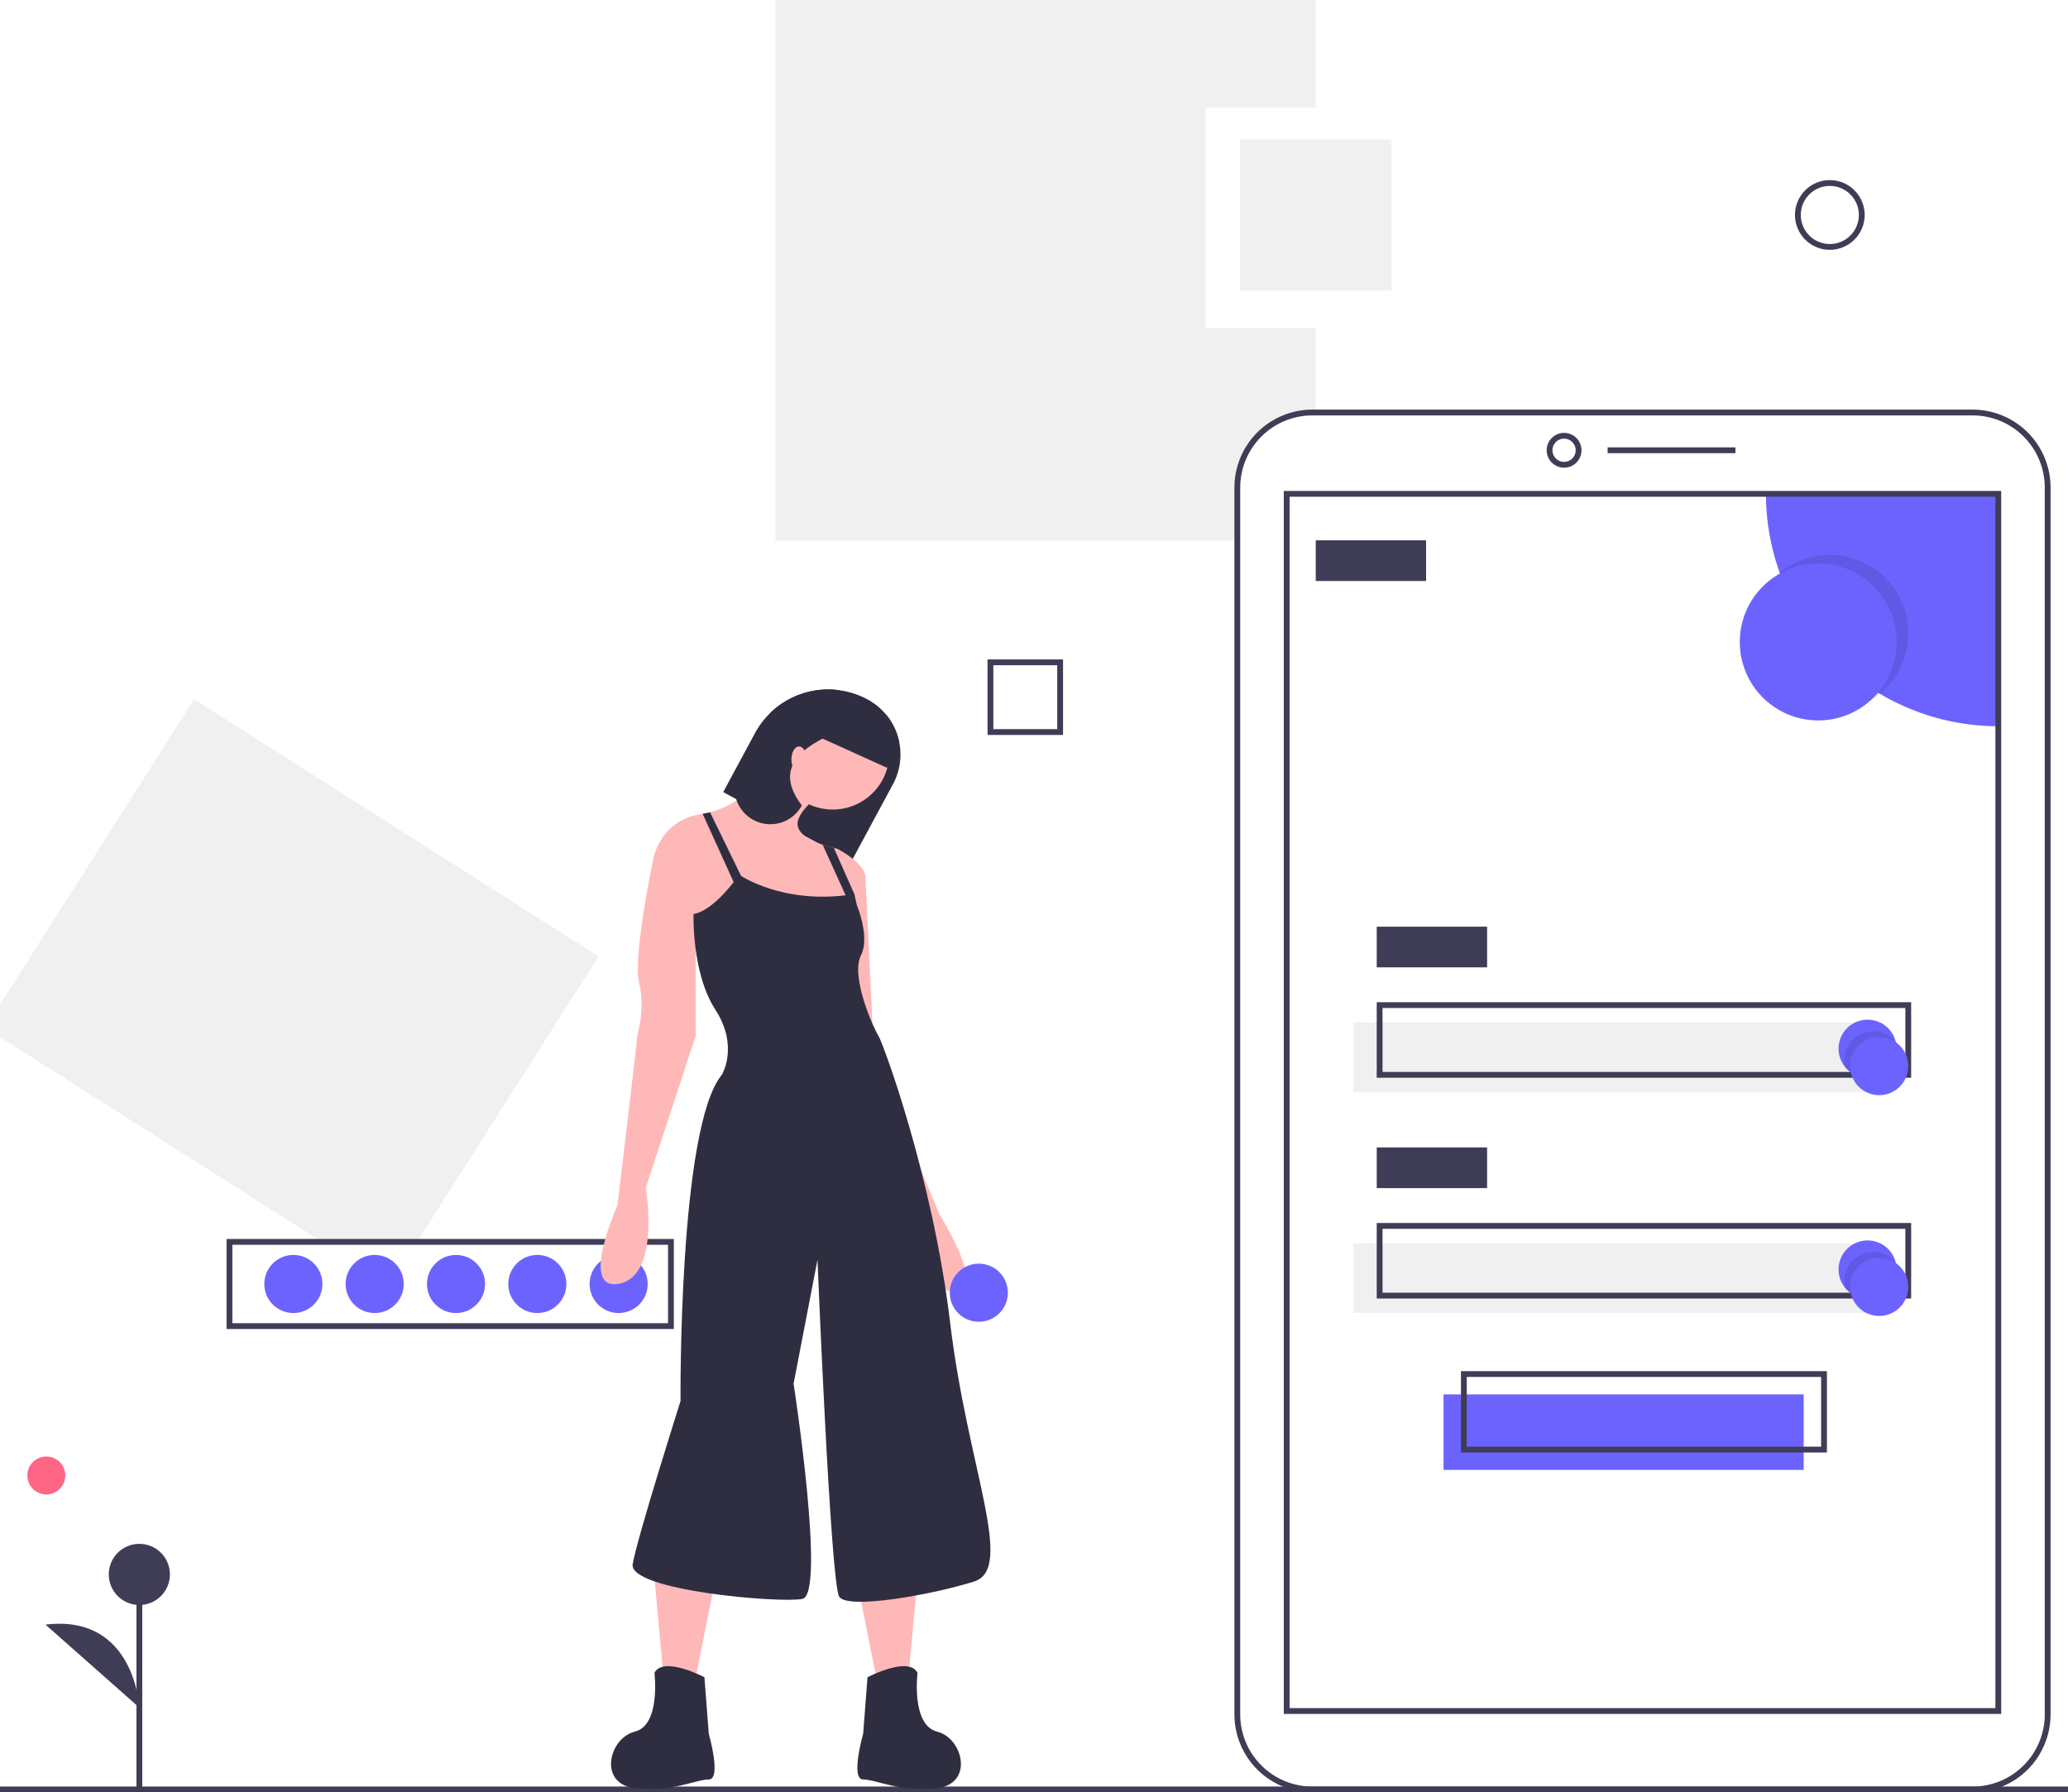 <svg xmlns="http://www.w3.org/2000/svg" viewBox="0 0 712 617" width="712" height="617">
	<style>
		tspan { white-space:pre }
		.shp0 { fill: #f0f0f0 } 
		.shp1 { fill: #3f3d56 } 
		.shp2 { fill: #6c63ff } 
		.shp3 { opacity: 0.102;fill: #000000 } 
		.shp4 { fill: #2f2e41 } 
		.shp5 { fill: #ffb8b8 } 
		.shp6 { fill: #ff6584 } 
	</style>
	<path id="Layer" class="shp0" d="M143.9 427L206.07 329.23L66.83 240.69L-5.07 353.77L110.09 427L143.9 427L143.9 427Z" />
	<path id="Layer" fill-rule="evenodd" class="shp1" d="M232 457.5L78 457.5L78 426.5L232 426.5L232 457.5ZM80 455.5L230 455.5L230 428.5L80 428.5L80 455.5Z" />
	<path id="Layer" class="shp2" d="M213 452C207.47 452 203 447.53 203 442C203 436.47 207.47 432 213 432C218.53 432 223 436.47 223 442C223 447.53 218.53 452 213 452Z" />
	<path id="Layer" class="shp2" d="M185 452C179.47 452 175 447.53 175 442C175 436.47 179.47 432 185 432C190.53 432 195 436.47 195 442C195 447.53 190.53 452 185 452Z" />
	<path id="Layer" class="shp2" d="M157 452C151.47 452 147 447.53 147 442C147 436.47 151.47 432 157 432C162.53 432 167 436.47 167 442C167 447.53 162.53 452 157 452Z" />
	<path id="Layer" class="shp2" d="M129 452C123.47 452 119 447.53 119 442C119 436.47 123.47 432 129 432C134.53 432 139 436.47 139 442C139 447.53 134.53 452 129 452Z" />
	<path id="Layer" class="shp2" d="M101 452C95.47 452 91 447.53 91 442C91 436.47 95.47 432 101 432C106.53 432 111 436.47 111 442C111 447.53 106.53 452 101 452Z" />
	<path id="Layer" class="shp0" d="M415 113L415 37L453 37L453 0L267 0L267 186L426 186L426 167.81C426 164.42 426.67 161.07 427.97 157.94C429.26 154.8 431.16 151.96 433.56 149.56C435.96 147.16 438.8 145.26 441.94 143.96C445.07 142.67 448.42 142 451.81 142L453 142L453 113L415 113Z" />
	<path id="Layer" class="shp2" d="M497 480L621 480L621 506L497 506L497 480Z" />
	<path id="Layer" class="shp0" d="M466 352L648 352L648 376L466 376L466 352Z" />
	<path id="Layer" class="shp1" d="M-41 615L737 615L737 617L-41 617L-41 615Z" />
	<path id="Layer" fill-rule="evenodd" class="shp1" d="M451.81 617C448.29 617 444.81 616.3 441.56 614.95C438.31 613.6 435.35 611.63 432.86 609.14C430.37 606.65 428.4 603.69 427.05 600.44C425.7 597.19 425 593.71 425 590.19L425 167.81C425 164.29 425.7 160.81 427.05 157.56C428.4 154.31 430.37 151.35 432.86 148.86C435.35 146.37 438.31 144.4 441.56 143.05C444.81 141.7 448.29 141 451.81 141L679.19 141C682.71 141 686.19 141.7 689.44 143.05C692.69 144.4 695.65 146.37 698.14 148.86C700.63 151.35 702.6 154.31 703.95 157.56C705.3 160.81 706 164.29 706 167.81L706 590.19C706 593.71 705.3 597.19 703.95 600.44C702.6 603.69 700.63 606.65 698.14 609.14C695.65 611.63 692.69 613.6 689.44 614.95C686.19 616.3 682.71 617 679.19 617L451.81 617ZM451.81 143C448.56 143 445.33 143.65 442.32 144.9C439.31 146.14 436.58 147.97 434.28 150.28C431.97 152.58 430.14 155.31 428.9 158.32C427.65 161.33 427 164.56 427 167.81L427 590.19C427 593.44 427.65 596.67 428.9 599.68C430.14 602.69 431.97 605.42 434.28 607.72C436.58 610.03 439.31 611.86 442.32 613.1C445.33 614.35 448.56 615 451.81 615L679.19 615C682.44 615 685.67 614.35 688.68 613.1C691.69 611.86 694.42 610.03 696.72 607.72C699.03 605.42 700.86 602.69 702.1 599.68C703.35 596.67 704 593.44 704 590.19L704 167.81C704 164.56 703.35 161.33 702.1 158.32C700.86 155.31 699.03 152.58 696.72 150.28C694.42 147.97 691.69 146.14 688.68 144.9C685.67 143.65 682.44 143 679.19 143L451.81 143Z" />
	<path id="Layer" fill-rule="evenodd" class="shp1" d="M538.5 161C536.07 161 533.89 159.54 532.96 157.3C532.03 155.05 532.54 152.47 534.26 150.76C535.97 149.04 538.55 148.53 540.8 149.46C543.04 150.39 544.5 152.57 544.5 155C544.5 155.79 544.34 156.57 544.04 157.3C543.74 158.02 543.3 158.68 542.74 159.24C542.18 159.8 541.52 160.24 540.8 160.54C540.07 160.84 539.29 161 538.5 161ZM534.8 153.47C534.19 154.96 534.53 156.68 535.67 157.83C536.82 158.97 538.54 159.31 540.03 158.7C541.53 158.08 542.5 156.62 542.5 155C542.5 154.47 542.4 153.95 542.19 153.47C541.99 152.98 541.7 152.54 541.33 152.17C540.96 151.8 540.52 151.51 540.03 151.31C539.55 151.1 539.03 151 538.5 151C536.88 151 535.42 151.97 534.8 153.47Z" />
	<path id="Layer" class="shp1" d="M553.5 154L597.5 154L597.5 156L553.5 156L553.5 154Z" />
	<path id="Layer" class="shp2" d="M688 170L688 250C677.49 250 667.09 247.93 657.39 243.91C647.68 239.89 638.86 234 631.43 226.57C624 219.14 618.11 210.32 614.09 200.61C610.07 190.91 608 180.51 608 170L688 170Z" />
	<path id="Layer" fill-rule="evenodd" class="shp1" d="M689 590L442 590L442 169L689 169L689 590ZM444 588L687 588L687 171L444 171L444 588Z" />
	<path id="Layer" class="shp3" d="M630 245C615.07 245 603 232.93 603 218C603 203.07 615.07 191 630 191C644.93 191 657 203.07 657 218C657 232.93 644.93 245 630 245Z" />
	<path id="Layer" class="shp2" d="M626 248C611.07 248 599 235.93 599 221C599 206.07 611.07 194 626 194C640.93 194 653 206.07 653 221C653 235.93 640.93 248 626 248Z" />
	<path id="Layer" class="shp1" d="M453 186L491 186L491 200L453 200L453 186Z" />
	<path id="Layer" class="shp1" d="M474 319L512 319L512 333L474 333L474 319Z" />
	<path id="Layer" fill-rule="evenodd" class="shp1" d="M658 371L474 371L474 345L658 345L658 371ZM476 369L656 369L656 347L476 347L476 369Z" />
	<path id="Layer" class="shp0" d="M466 428L648 428L648 452L466 452L466 428Z" />
	<path id="Layer" class="shp1" d="M474 395L512 395L512 409L474 409L474 395Z" />
	<path id="Layer" fill-rule="evenodd" class="shp1" d="M658 447L474 447L474 421L658 421L658 447ZM476 445L656 445L656 423L476 423L476 445Z" />
	<path id="Layer" fill-rule="evenodd" class="shp1" d="M629 500L503 500L503 472L629 472L629 500ZM505 498L627 498L627 474L505 474L505 498Z" />
	<path id="Layer" class="shp2" d="M653 361C653 363.06 652.36 365.07 651.18 366.75C650 368.44 648.32 369.71 646.38 370.41C644.45 371.11 642.34 371.19 640.36 370.64C638.37 370.1 636.6 368.96 635.29 367.37L635.28 367.36C633.34 365.01 632.58 361.91 633.21 358.93C633.84 355.95 635.8 353.42 638.52 352.06C641.24 350.7 644.43 350.65 647.2 351.93C649.96 353.2 651.99 355.67 652.71 358.63C652.71 358.63 652.71 358.63 652.71 358.63C652.71 358.64 652.71 358.64 652.71 358.64C652.71 358.64 652.71 358.64 652.72 358.64C652.72 358.64 652.72 358.64 652.72 358.64C652.77 358.83 652.81 359.03 652.84 359.22C652.88 359.42 652.91 359.61 652.93 359.81C652.95 360.01 652.97 360.21 652.98 360.4C652.99 360.6 653 360.8 653 361Z" />
	<path id="Layer" class="shp3" d="M653 361C653 363.06 652.36 365.07 651.18 366.75C650 368.44 648.32 369.71 646.38 370.41C644.45 371.11 642.34 371.19 640.36 370.64C638.37 370.1 636.6 368.96 635.29 367.37L635.28 367.36C635.23 367.17 635.19 366.97 635.16 366.78C635.12 366.58 635.09 366.39 635.07 366.19C635.05 365.99 635.03 365.79 635.02 365.6C635.01 365.4 635 365.2 635 365C635 362.94 635.64 360.93 636.82 359.25C638 357.56 639.68 356.29 641.62 355.59C643.55 354.89 645.66 354.81 647.64 355.36C649.63 355.9 651.4 357.04 652.71 358.63C652.71 358.63 652.71 358.63 652.71 358.63C652.71 358.64 652.71 358.64 652.71 358.64C652.71 358.64 652.71 358.64 652.72 358.64C652.72 358.64 652.72 358.64 652.72 358.64C652.77 358.83 652.81 359.03 652.84 359.22C652.88 359.42 652.91 359.61 652.93 359.81C652.95 360.01 652.97 360.21 652.98 360.4C652.99 360.6 653 360.8 653 361Z" />
	<path id="Layer" class="shp2" d="M647 377C641.47 377 637 372.53 637 367C637 361.47 641.47 357 647 357C652.53 357 657 361.47 657 367C657 372.53 652.53 377 647 377Z" />
	<path id="Layer" class="shp2" d="M653 437C653 439.06 652.36 441.07 651.18 442.75C650 444.44 648.32 445.71 646.38 446.41C644.45 447.11 642.34 447.19 640.36 446.64C638.37 446.1 636.6 444.96 635.29 443.37L635.28 443.36C633.34 441.01 632.58 437.91 633.21 434.93C633.84 431.95 635.8 429.42 638.52 428.06C641.24 426.7 644.43 426.65 647.2 427.93C649.96 429.2 651.99 431.67 652.71 434.63C652.71 434.63 652.71 434.63 652.71 434.63C652.71 434.64 652.71 434.64 652.71 434.64C652.71 434.64 652.71 434.64 652.72 434.64C652.72 434.64 652.72 434.64 652.72 434.64C652.77 434.83 652.81 435.03 652.84 435.22C652.88 435.42 652.91 435.61 652.93 435.81C652.95 436.01 652.97 436.21 652.98 436.4C652.99 436.6 653 436.8 653 437Z" />
	<path id="Layer" class="shp3" d="M653 437C653 439.06 652.36 441.07 651.18 442.75C650 444.44 648.32 445.71 646.38 446.41C644.45 447.11 642.34 447.19 640.36 446.64C638.37 446.1 636.6 444.96 635.29 443.37L635.28 443.36C635.23 443.17 635.19 442.97 635.16 442.78C635.12 442.58 635.09 442.39 635.07 442.19C635.05 441.99 635.03 441.79 635.02 441.6C635.01 441.4 635 441.2 635 441C635 438.94 635.64 436.93 636.82 435.25C638 433.56 639.68 432.29 641.62 431.59C643.55 430.89 645.66 430.81 647.64 431.36C649.63 431.9 651.4 433.04 652.71 434.63C652.71 434.63 652.71 434.63 652.71 434.63C652.71 434.64 652.71 434.64 652.71 434.64C652.71 434.64 652.71 434.64 652.72 434.64C652.72 434.64 652.72 434.64 652.72 434.64C652.77 434.83 652.81 435.03 652.84 435.22C652.88 435.42 652.91 435.61 652.93 435.81C652.95 436.01 652.97 436.21 652.98 436.4C652.99 436.6 653 436.8 653 437Z" />
	<path id="Layer" class="shp2" d="M647 453C641.47 453 637 448.53 637 443C637 437.47 641.47 433 647 433C652.53 433 657 437.47 657 443C657 448.53 652.53 453 647 453Z" />
	<path id="Layer" class="shp0" d="M427 48L479 48L479 100L427 100L427 48Z" />
	<path id="Layer" fill-rule="evenodd" class="shp1" d="M618.91 78.59C617.06 74.11 618.08 68.95 621.51 65.51C624.95 62.08 630.11 61.06 634.59 62.91C639.08 64.77 642 69.15 642 74C642 75.58 641.69 77.14 641.08 78.59C640.48 80.05 639.6 81.37 638.48 82.48C637.37 83.6 636.05 84.48 634.59 85.08C633.14 85.69 631.58 86 630 86C625.15 86 620.77 83.08 618.91 78.59ZM620.76 70.17C619.21 73.91 620.07 78.21 622.93 81.07C625.79 83.93 630.09 84.79 633.83 83.24C637.56 81.69 640 78.04 640 74C640 72.69 639.74 71.39 639.24 70.17C638.73 68.96 638 67.86 637.07 66.93C636.14 66 635.04 65.27 633.83 64.76C632.61 64.26 631.31 64 630 64C625.96 64 622.31 66.44 620.76 70.17Z" />
	<path id="Layer" fill-rule="evenodd" class="shp1" d="M366 253L340 253L340 227L366 227L366 253ZM342 251L364 251L364 229L342 229L342 251Z" />
	<path id="Layer" fill-rule="evenodd" class="shp1" d="M762 447L736 447L736 421L762 421L762 447ZM738 445L760 445L760 423L738 423L738 445Z" />
	<path id="Layer" class="shp4" d="M249 272.67L253.46 275.07L268.65 283.25L293.16 296.46L307.44 269.96C308.79 267.47 309.63 264.74 309.92 261.92C310.2 259.1 309.93 256.26 309.12 253.55C308.31 250.84 306.97 248.31 305.18 246.12C303.39 243.93 301.19 242.11 298.7 240.77C296.05 239.34 293.19 238.34 290.23 237.8C287.27 237.26 284.25 237.19 281.27 237.59C278.29 238 275.39 238.87 272.68 240.18C269.97 241.49 267.49 243.21 265.32 245.3L265.31 245.3C264.77 245.82 264.26 246.35 263.76 246.91C263.27 247.47 262.79 248.04 262.34 248.63C261.89 249.22 261.47 249.83 261.07 250.46C260.66 251.08 260.29 251.72 259.93 252.38L249 272.67Z" />
	<path id="Layer" class="shp5" d="M315.9 542.94L312.91 575.88L301.68 577.37L294.19 539.94L315.9 542.94L315.9 542.94Z" />
	<path id="Layer" class="shp4" d="M298.68 577.37C298.68 577.37 312.91 569.89 315.9 575.88C315.9 575.88 313.65 593.84 322.64 596.09C331.62 598.34 335.36 614.06 322.64 615.55C309.91 617.05 301.68 612.56 297.18 612.56C292.69 612.56 297.18 596.84 297.18 596.84L298.68 577.37Z" />
	<path id="Layer" class="shp5" d="M225.32 542.94L228.31 575.88L239.54 577.37L247.03 539.94L225.32 542.94L225.32 542.94Z" />
	<path id="Layer" class="shp4" d="M242.53 577.37C242.53 577.37 228.31 569.89 225.32 575.88C225.32 575.88 227.56 593.84 218.58 596.09C209.59 598.34 205.85 614.06 218.58 615.55C231.31 617.05 239.54 612.56 244.03 612.56C248.52 612.56 244.03 596.84 244.03 596.84L242.53 577.37Z" />
	<path id="Layer" class="shp5" d="M286.7 278.67C275.94 278.67 267.24 269.97 267.24 259.21C267.24 248.44 275.94 239.74 286.7 239.74C297.47 239.74 306.17 248.44 306.17 259.21C306.17 269.97 297.47 278.67 286.7 278.67Z" />
	<path id="Layer" class="shp5" d="M224.57 297.39L240.29 322.09L259 320.59L289.7 322.84C289.7 322.84 292.6 317.05 294.96 311.41C295.28 310.7 295.59 309.99 295.88 309.27C296.16 308.56 296.43 307.83 296.68 307.1C296.93 306.36 297.15 305.62 297.36 304.88C297.57 304.13 297.76 303.38 297.93 302.63C298.68 297.39 288.2 292.15 288.2 292.15C288.2 292.15 287.79 292.07 287.1 291.91C286.19 291.69 284.78 291.33 283.24 290.81C279.76 289.62 275.57 287.62 274.73 284.66C273.23 279.42 284.46 271.93 284.46 271.93L270.98 259.21C270.98 259.21 259.01 275.83 244.47 279.62C244.26 279.68 244.05 279.73 243.84 279.78C243.63 279.83 243.41 279.88 243.2 279.92C242.99 279.96 242.77 280 242.56 280.04C242.34 280.08 242.13 280.11 241.91 280.15C241.87 280.15 241.83 280.16 241.79 280.17C226.06 282.41 224.57 297.39 224.57 297.39Z" />
	<path id="Layer" class="shp5" d="M232.8 290.65L224.57 297.39C224.57 297.39 217.83 329.58 220.08 338.56C222.32 347.54 219.33 355.78 219.33 357.28C219.33 358.77 212.59 414.92 212.59 414.92C212.59 414.92 199.11 444.87 213.34 441.87C227.56 438.88 222.32 408.93 222.32 408.93L239.54 356.53L239.54 312.36L232.8 290.65Z" />
	<path id="Layer" class="shp5" d="M291.94 296.64L297.93 301.13L300.93 364.01L323.39 417.92C323.39 417.92 339.86 444.12 329.38 444.87C318.89 445.61 312.16 417.92 312.16 417.92L291.94 366.26L288.95 316.1L291.94 296.64Z" />
	<path id="Layer" class="shp4" d="M254.51 301.13C254.51 301.13 269.49 311.61 293.44 307.87C293.44 307.87 300.18 321.34 296.44 328.83C292.69 336.31 300.93 354.28 302.42 356.53C303.92 358.77 321.14 405.19 327.13 455.35C333.12 505.5 349.59 539.94 335.36 544.43C321.14 548.93 291.94 554.17 288.95 549.67C285.95 545.18 281.46 433.64 281.46 433.64L273.23 476.31C273.23 476.31 284.46 548.93 276.22 550.42C267.99 551.92 216.33 547.43 217.83 538.44C219.33 529.46 234.3 482.3 234.3 482.3C234.3 482.3 233.55 387.97 248.52 370C248.52 370 254.51 360.27 246.28 347.54C238.04 334.82 238.79 314.6 238.79 314.6C238.79 314.6 244.78 314.6 254.51 301.13Z" />
	<path id="Layer" class="shp4" d="M241.91 280.14L254.51 307.87L257.51 306.37L244.47 279.62L241.91 280.14L241.91 280.14Z" />
	<path id="Layer" class="shp4" d="M283.24 290.81L292.69 311.61L294.96 311.41L294.19 307.87L287.1 291.91C286.19 291.69 284.78 291.33 283.24 290.81Z" />
	<path id="Layer" class="shp4" d="M253.46 275.07C254.18 277.39 255.57 279.44 257.45 280.97C259.33 282.5 261.62 283.44 264.04 283.68C266.45 283.91 268.88 283.43 271.02 282.29C273.16 281.15 274.92 279.4 276.07 277.27C266.6 264.89 274.73 257.11 290.11 251.23C290.69 250.16 291.1 249.01 291.34 247.82C291.58 246.63 291.64 245.41 291.53 244.2C291.41 242.99 291.11 241.8 290.65 240.68C290.18 239.56 289.56 238.51 288.78 237.57C286.67 237.3 284.53 237.27 282.41 237.47C280.29 237.67 278.2 238.11 276.18 238.78C274.15 239.44 272.21 240.33 270.38 241.43C268.55 242.53 266.85 243.82 265.32 245.3L265.31 245.3L254.38 265.58C253.99 266.3 253.67 267.05 253.44 267.83C253.2 268.61 253.04 269.42 252.96 270.23C252.88 271.04 252.89 271.86 252.97 272.68C253.05 273.49 253.22 274.29 253.46 275.07Z" />
	<path id="Layer" class="shp5" d="M275.1 265.94C273.65 265.94 272.48 263.94 272.48 261.45C272.48 258.97 273.65 256.96 275.1 256.96C276.55 256.96 277.72 258.97 277.72 261.45C277.72 263.94 276.55 265.94 275.1 265.94Z" />
	<path id="Layer" class="shp4" d="M282.91 254.12L305.41 264.32L309.54 255.22C309.36 254.39 309.13 253.57 308.86 252.77C308.59 251.97 308.27 251.18 307.9 250.42C307.54 249.65 307.13 248.91 306.68 248.2C306.22 247.48 305.73 246.79 305.19 246.14L289.71 239.12L282.91 254.12Z" />
	<path id="Layer" class="shp2" d="M337 455C331.47 455 327 450.53 327 445C327 439.47 331.47 435 337 435C342.53 435 347 439.47 347 445C347 450.53 342.53 455 337 455Z" />
	<path id="Layer" class="shp6" d="M15.96 514.45C12.34 514.45 9.42 511.53 9.42 507.91C9.42 504.3 12.34 501.38 15.96 501.38C19.57 501.38 22.49 504.3 22.49 507.91C22.49 511.53 19.57 514.45 15.96 514.45Z" />
	<path id="Layer" class="shp1" d="M46.98 541.97L48.98 541.97L48.98 616.38L46.98 616.38L46.98 541.97Z" />
	<path id="Layer" class="shp1" d="M47.98 552.5C42.16 552.5 37.45 547.79 37.45 541.97C37.45 536.15 42.16 531.45 47.98 531.45C53.79 531.45 58.5 536.15 58.5 541.97C58.5 547.79 53.79 552.5 47.98 552.5Z" />
	<path id="Layer" class="shp1" d="M47.98 587.83C47.98 587.83 46.47 555.5 15.66 559.26" />
</svg>